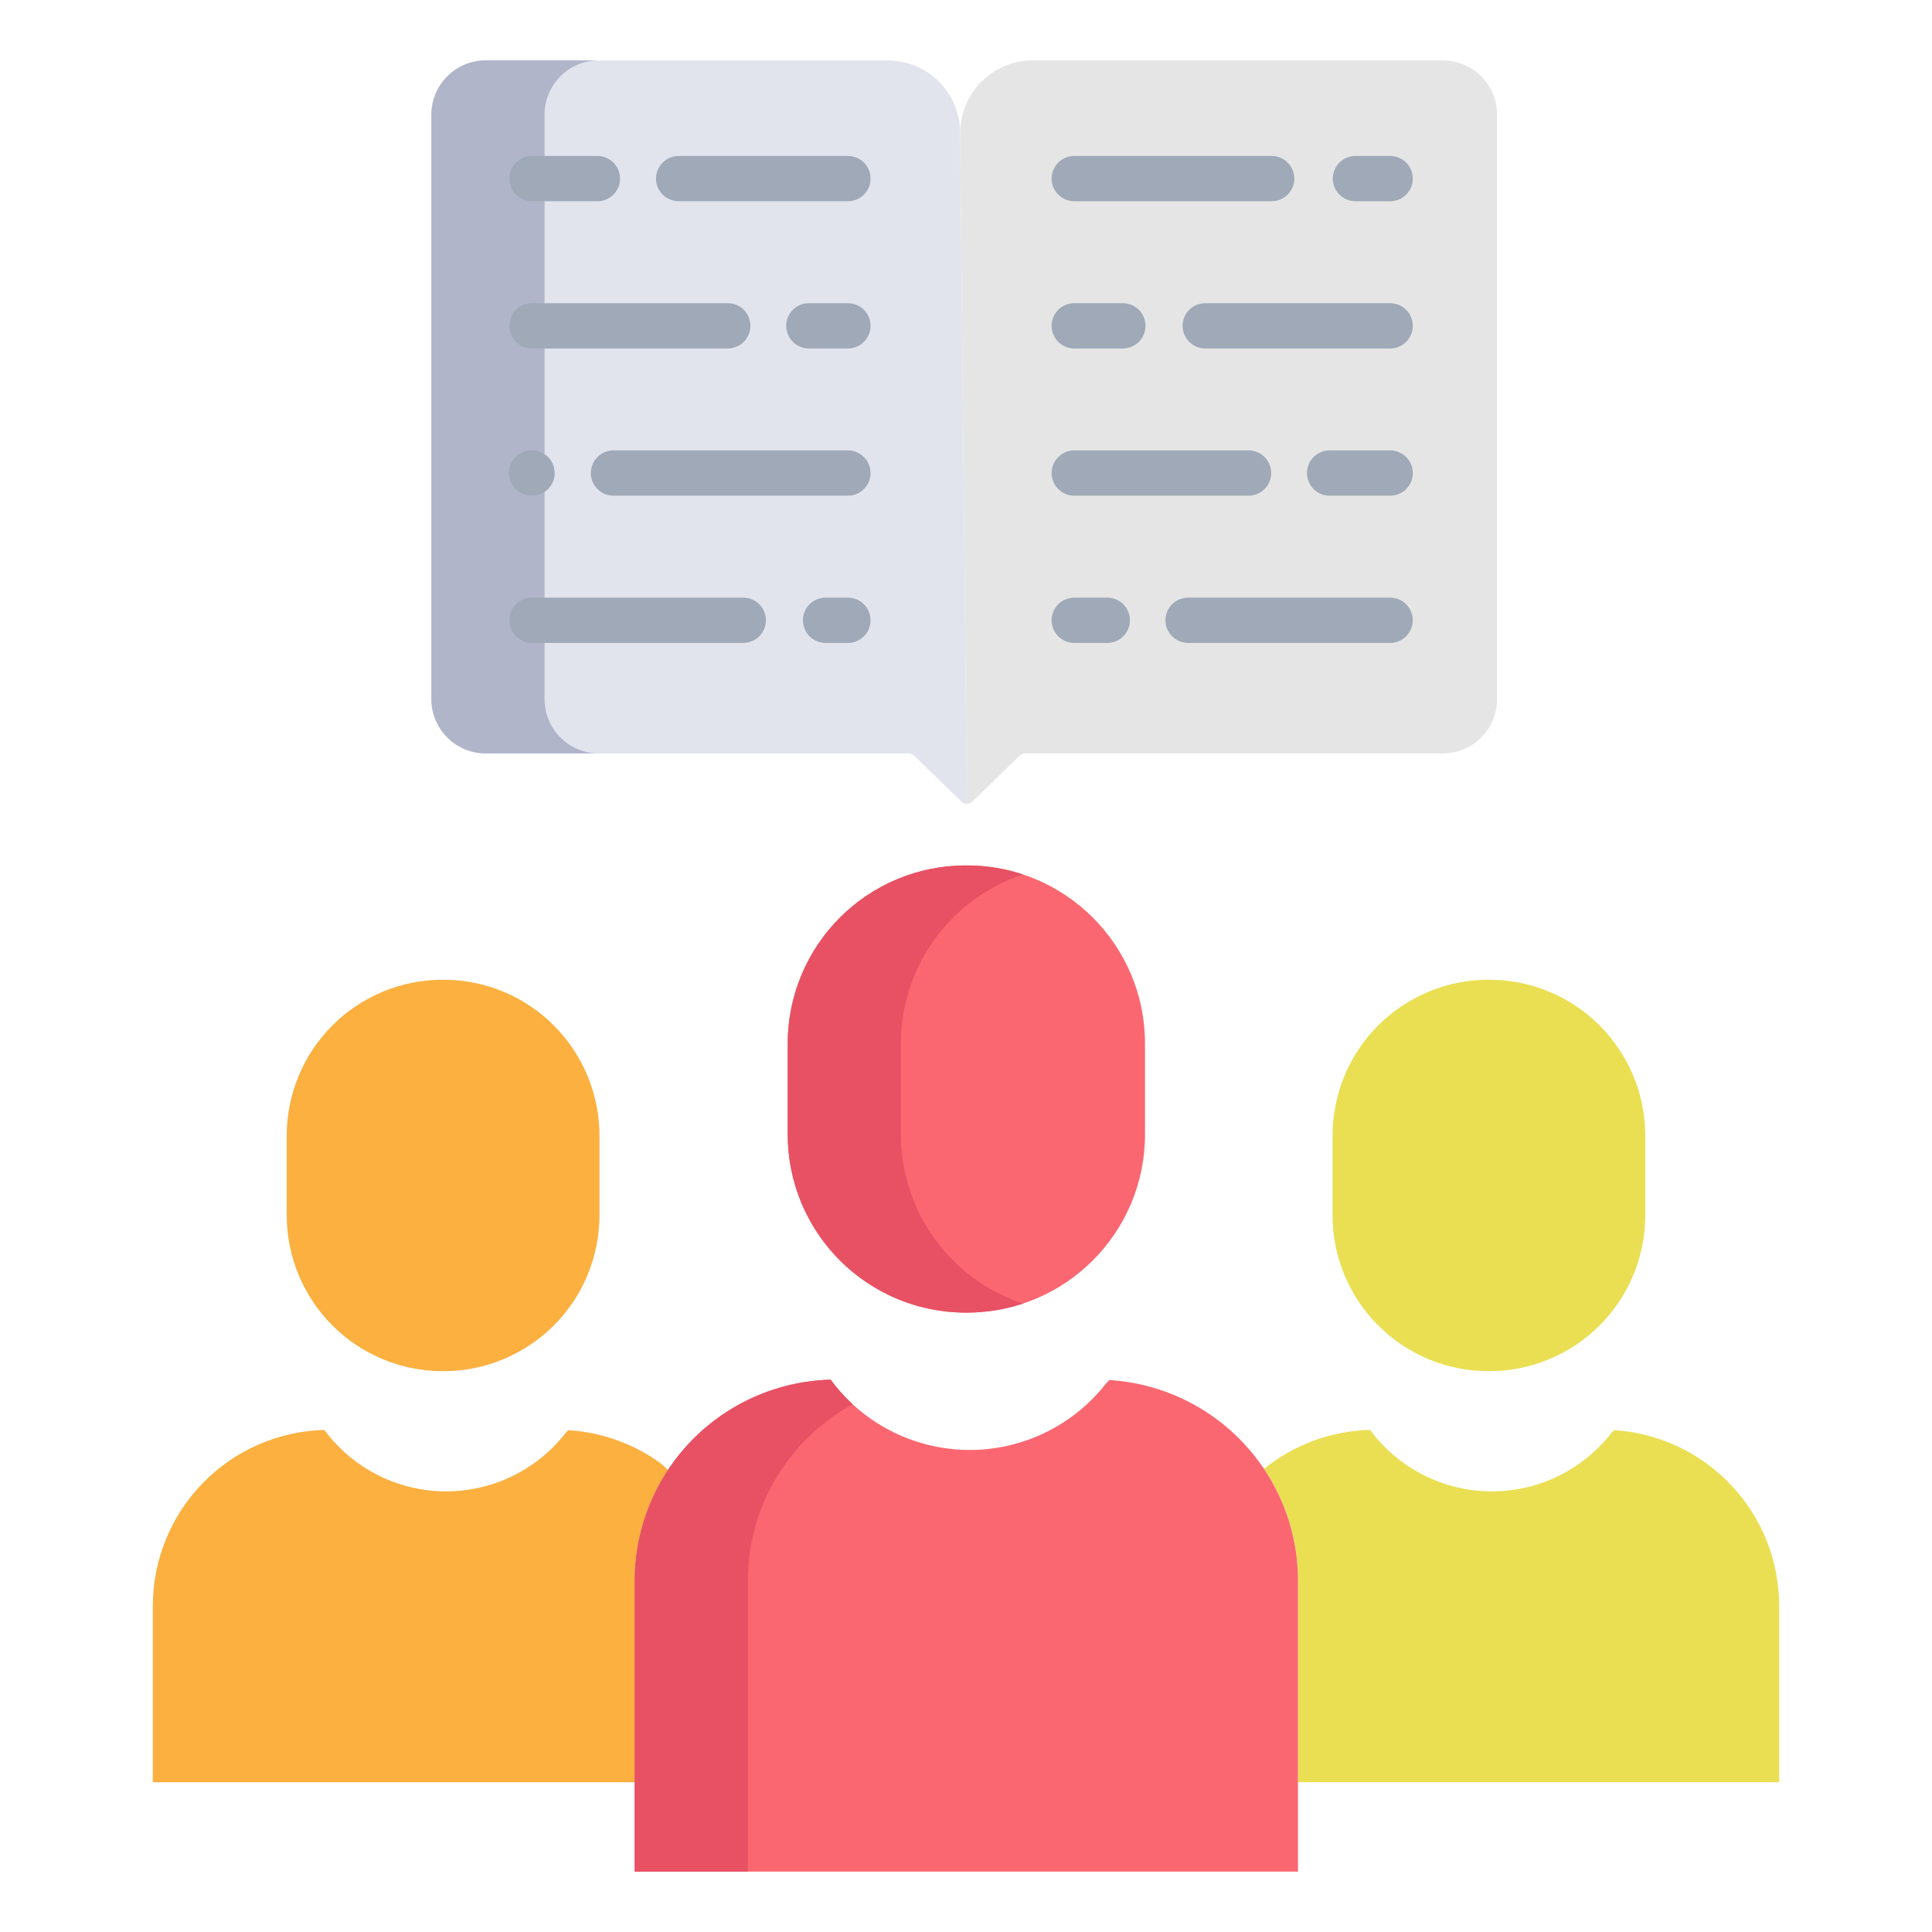 <svg width="32" height="32" viewBox="0 0 32 32" fill="none" xmlns="http://www.w3.org/2000/svg">
<path d="M16.112 13.272C16.086 13.297 16.051 13.311 16.014 13.311L15.903 2.2H15.904C15.904 2.042 15.936 1.886 15.996 1.74C16.057 1.595 16.145 1.462 16.257 1.351C16.369 1.24 16.501 1.151 16.647 1.091C16.793 1.031 16.949 1 17.107 1H23.898C24.136 1 24.364 1.095 24.533 1.263C24.701 1.431 24.796 1.659 24.796 1.898V11.581C24.796 11.819 24.701 12.048 24.533 12.216C24.364 12.384 24.136 12.479 23.898 12.479H16.984C16.947 12.479 16.913 12.493 16.887 12.518L16.112 13.272Z" fill="#E5E5E5"/>
<path d="M10.948 24.241L11.065 24.346C10.704 24.891 10.511 25.531 10.512 26.185V29.519H2.531V26.601C2.531 25.84 2.828 25.11 3.358 24.565C3.889 24.02 4.612 23.704 5.372 23.684C5.599 23.991 5.893 24.242 6.232 24.419C6.571 24.595 6.945 24.692 7.327 24.701C7.709 24.71 8.088 24.633 8.436 24.473C8.783 24.314 9.089 24.077 9.331 23.781C9.355 23.748 9.382 23.716 9.412 23.688C9.967 23.722 10.5 23.914 10.948 24.241V24.241Z" fill="#FBB040"/>
<path d="M9.929 18.81V20.128C9.929 20.467 9.862 20.803 9.732 21.116C9.603 21.43 9.412 21.714 9.173 21.954C8.933 22.194 8.648 22.384 8.334 22.514C8.021 22.644 7.685 22.711 7.346 22.711H7.332C6.993 22.711 6.657 22.644 6.344 22.514C6.03 22.384 5.745 22.194 5.506 21.954C5.266 21.714 5.075 21.43 4.946 21.116C4.816 20.803 4.749 20.467 4.749 20.128V18.81C4.749 18.471 4.816 18.135 4.946 17.822C5.076 17.508 5.266 17.224 5.506 16.984C5.746 16.744 6.03 16.554 6.344 16.424C6.657 16.294 6.993 16.227 7.332 16.228H7.346C7.685 16.227 8.021 16.294 8.334 16.424C8.648 16.554 8.932 16.744 9.172 16.984C9.412 17.224 9.602 17.508 9.732 17.822C9.862 18.135 9.929 18.471 9.929 18.81Z" fill="#FBB040"/>
<path d="M29.469 26.601V29.519H21.499V26.185C21.5 25.524 21.304 24.878 20.936 24.33C21.434 23.926 22.052 23.699 22.693 23.684C22.92 23.991 23.214 24.242 23.553 24.419C23.892 24.595 24.267 24.692 24.649 24.701C25.031 24.71 25.41 24.633 25.757 24.473C26.104 24.314 26.41 24.077 26.652 23.781C26.676 23.748 26.704 23.716 26.734 23.688C27.475 23.734 28.17 24.061 28.678 24.603C29.186 25.144 29.469 25.858 29.469 26.601V26.601Z" fill="#EADF53"/>
<path d="M27.251 18.81V20.128C27.251 20.467 27.184 20.803 27.054 21.116C26.924 21.43 26.734 21.714 26.494 21.954C26.254 22.194 25.97 22.384 25.656 22.514C25.343 22.644 25.007 22.711 24.668 22.711H24.654C24.315 22.711 23.979 22.644 23.665 22.514C23.352 22.384 23.067 22.194 22.827 21.954C22.587 21.714 22.397 21.43 22.267 21.116C22.137 20.803 22.071 20.467 22.071 20.128V18.81C22.071 18.471 22.138 18.135 22.267 17.822C22.397 17.508 22.588 17.224 22.828 16.984C23.067 16.744 23.352 16.554 23.666 16.424C23.979 16.294 24.315 16.227 24.654 16.228H24.668C25.007 16.227 25.343 16.294 25.656 16.424C25.97 16.554 26.254 16.744 26.494 16.984C26.734 17.224 26.924 17.508 27.054 17.822C27.184 18.135 27.251 18.471 27.251 18.81Z" fill="#EADF53"/>
<path d="M16.014 14.334H15.998C14.368 14.334 13.047 15.655 13.047 17.285V18.789C13.047 20.419 14.368 21.741 15.998 21.741H16.014C17.644 21.741 18.965 20.419 18.965 18.789V17.285C18.965 15.655 17.644 14.334 16.014 14.334Z" fill="#FB6771"/>
<path d="M20.936 24.33C21.304 24.879 21.5 25.524 21.499 26.185V31H10.512V26.185C10.512 25.316 10.851 24.481 11.457 23.859C12.064 23.236 12.889 22.875 13.758 22.852C14.017 23.204 14.353 23.491 14.74 23.692C15.128 23.894 15.556 24.004 15.992 24.015C16.428 24.026 16.861 23.936 17.258 23.754C17.654 23.572 18.004 23.302 18.28 22.964C18.308 22.926 18.34 22.89 18.374 22.858C18.886 22.889 19.383 23.039 19.827 23.294C20.272 23.549 20.651 23.904 20.936 24.33V24.33Z" fill="#FB6771"/>
<path d="M16.015 13.296L15.903 2.2C15.903 1.881 15.776 1.576 15.551 1.351C15.326 1.126 15.02 1 14.701 1H8.043C7.805 1 7.577 1.095 7.409 1.263C7.24 1.431 7.145 1.659 7.145 1.897V11.581C7.145 11.819 7.24 12.048 7.409 12.216C7.577 12.384 7.805 12.479 8.043 12.479H15.046C15.071 12.479 15.095 12.486 15.116 12.498C15.126 12.504 15.135 12.51 15.143 12.518L15.918 13.272C15.926 13.28 15.935 13.286 15.945 13.292C15.966 13.304 15.99 13.311 16.015 13.311L16.015 13.296Z" fill="#E2E4ED"/>
<path d="M9.02 11.581V1.898C9.02 1.659 9.115 1.431 9.284 1.263C9.452 1.095 9.68 1 9.918 1H8.043C7.805 1 7.577 1.095 7.409 1.263C7.24 1.431 7.145 1.659 7.145 1.897V11.581C7.145 11.819 7.24 12.048 7.409 12.216C7.577 12.384 7.805 12.479 8.043 12.479H9.918C9.68 12.479 9.452 12.384 9.284 12.216C9.115 12.048 9.02 11.819 9.02 11.581V11.581Z" fill="#B0B5CA"/>
<path d="M14.922 18.79V17.285C14.922 16.665 15.117 16.061 15.48 15.558C15.843 15.055 16.355 14.679 16.944 14.484C16.644 14.384 16.33 14.334 16.014 14.334H15.999C15.611 14.334 15.227 14.41 14.869 14.559C14.511 14.707 14.186 14.924 13.912 15.198C13.638 15.473 13.42 15.798 13.272 16.156C13.124 16.514 13.047 16.898 13.047 17.285V18.79C13.047 19.178 13.124 19.561 13.272 19.92C13.42 20.278 13.638 20.603 13.912 20.877C14.186 21.151 14.511 21.368 14.869 21.517C15.227 21.665 15.611 21.741 15.999 21.741H16.014C16.33 21.741 16.644 21.69 16.944 21.591C16.355 21.396 15.843 21.02 15.48 20.517C15.117 20.014 14.922 19.41 14.922 18.79V18.79Z" fill="#E75163"/>
<path d="M13.758 22.852C12.889 22.875 12.064 23.236 11.457 23.859C10.851 24.481 10.512 25.316 10.512 26.185V31H12.387V26.185C12.386 25.531 12.578 24.891 12.94 24.346C13.24 23.893 13.646 23.521 14.122 23.26C13.988 23.136 13.866 22.999 13.758 22.852Z" fill="#E75163"/>
<path d="M14.044 3.333H11.241C11.141 3.333 11.046 3.293 10.976 3.223C10.905 3.153 10.866 3.057 10.866 2.958C10.866 2.859 10.905 2.763 10.976 2.693C11.046 2.623 11.141 2.583 11.241 2.583H14.044C14.144 2.583 14.239 2.623 14.31 2.693C14.38 2.763 14.419 2.859 14.419 2.958C14.419 3.057 14.38 3.153 14.31 3.223C14.239 3.293 14.144 3.333 14.044 3.333Z" fill="#9FA9B7"/>
<path d="M9.895 3.333H8.812C8.713 3.333 8.618 3.293 8.547 3.223C8.477 3.153 8.438 3.057 8.438 2.958C8.438 2.859 8.477 2.763 8.547 2.693C8.618 2.623 8.713 2.583 8.812 2.583H9.895C9.994 2.583 10.09 2.623 10.16 2.693C10.23 2.763 10.27 2.859 10.27 2.958C10.27 3.057 10.23 3.153 10.16 3.223C10.09 3.293 9.994 3.333 9.895 3.333H9.895Z" fill="#9FA9B7"/>
<path d="M14.044 5.772H13.397C13.298 5.772 13.202 5.732 13.132 5.662C13.062 5.591 13.022 5.496 13.022 5.397C13.022 5.297 13.062 5.202 13.132 5.131C13.202 5.061 13.298 5.022 13.397 5.022H14.044C14.144 5.022 14.239 5.061 14.31 5.131C14.38 5.202 14.419 5.297 14.419 5.397C14.419 5.496 14.38 5.591 14.31 5.662C14.239 5.732 14.144 5.772 14.044 5.772Z" fill="#9FA9B7"/>
<path d="M12.053 5.772H8.812C8.713 5.772 8.618 5.732 8.547 5.662C8.477 5.591 8.438 5.496 8.438 5.397C8.438 5.297 8.477 5.202 8.547 5.131C8.618 5.061 8.713 5.022 8.812 5.022H12.054C12.153 5.022 12.248 5.061 12.319 5.131C12.389 5.202 12.429 5.297 12.429 5.397C12.429 5.496 12.389 5.591 12.319 5.662C12.248 5.732 12.153 5.772 12.054 5.772H12.053Z" fill="#9FA9B7"/>
<path d="M14.044 8.21H10.161C10.061 8.21 9.966 8.171 9.896 8.1C9.825 8.03 9.786 7.934 9.786 7.835C9.786 7.736 9.825 7.64 9.896 7.57C9.966 7.5 10.061 7.46 10.161 7.46H14.044C14.144 7.46 14.239 7.5 14.309 7.57C14.38 7.64 14.419 7.736 14.419 7.835C14.419 7.934 14.38 8.03 14.309 8.1C14.239 8.171 14.144 8.21 14.044 8.21Z" fill="#9FA9B7"/>
<path d="M8.812 8.21H8.804C8.705 8.21 8.61 8.171 8.539 8.1C8.469 8.03 8.429 7.934 8.429 7.835C8.429 7.736 8.469 7.64 8.539 7.57C8.61 7.5 8.705 7.46 8.804 7.46H8.812C8.912 7.46 9.007 7.5 9.078 7.57C9.148 7.64 9.187 7.736 9.187 7.835C9.187 7.934 9.148 8.03 9.078 8.1C9.007 8.171 8.912 8.21 8.812 8.21Z" fill="#9FA9B7"/>
<path d="M14.044 10.649H13.674C13.574 10.649 13.479 10.609 13.408 10.539C13.338 10.468 13.299 10.373 13.299 10.274C13.299 10.174 13.338 10.079 13.408 10.008C13.479 9.938 13.574 9.899 13.674 9.899H14.044C14.144 9.899 14.239 9.938 14.309 10.008C14.38 10.079 14.419 10.174 14.419 10.274C14.419 10.373 14.38 10.468 14.309 10.539C14.239 10.609 14.144 10.649 14.044 10.649Z" fill="#9FA9B7"/>
<path d="M12.311 10.649H8.812C8.713 10.649 8.618 10.609 8.547 10.539C8.477 10.468 8.438 10.373 8.438 10.274C8.438 10.174 8.477 10.079 8.547 10.008C8.618 9.938 8.713 9.899 8.812 9.899H12.311C12.41 9.899 12.505 9.938 12.576 10.008C12.646 10.079 12.686 10.174 12.686 10.274C12.686 10.373 12.646 10.468 12.576 10.539C12.505 10.609 12.41 10.649 12.311 10.649Z" fill="#9FA9B7"/>
<path d="M23.025 3.333H22.45C22.351 3.333 22.256 3.293 22.185 3.223C22.115 3.153 22.075 3.057 22.075 2.958C22.075 2.859 22.115 2.763 22.185 2.693C22.256 2.623 22.351 2.583 22.45 2.583H23.025C23.125 2.583 23.22 2.623 23.291 2.693C23.361 2.763 23.4 2.859 23.4 2.958C23.4 3.057 23.361 3.153 23.291 3.223C23.22 3.293 23.125 3.333 23.025 3.333Z" fill="#9FA9B7"/>
<path d="M21.062 3.333H17.793C17.694 3.333 17.598 3.293 17.528 3.223C17.458 3.153 17.418 3.057 17.418 2.958C17.418 2.859 17.458 2.763 17.528 2.693C17.598 2.623 17.694 2.583 17.793 2.583H21.062C21.162 2.583 21.257 2.623 21.328 2.693C21.398 2.763 21.438 2.859 21.438 2.958C21.438 3.057 21.398 3.153 21.328 3.223C21.257 3.293 21.162 3.333 21.062 3.333Z" fill="#9FA9B7"/>
<path d="M23.025 5.772H19.963C19.863 5.772 19.768 5.732 19.698 5.662C19.627 5.591 19.588 5.496 19.588 5.397C19.588 5.297 19.627 5.202 19.698 5.131C19.768 5.061 19.863 5.022 19.963 5.022H23.025C23.125 5.022 23.22 5.061 23.29 5.131C23.361 5.202 23.4 5.297 23.4 5.397C23.4 5.496 23.361 5.591 23.29 5.662C23.22 5.732 23.125 5.772 23.025 5.772Z" fill="#9FA9B7"/>
<path d="M18.598 5.772H17.793C17.694 5.772 17.598 5.732 17.528 5.662C17.458 5.591 17.418 5.496 17.418 5.397C17.418 5.297 17.458 5.202 17.528 5.131C17.598 5.061 17.694 5.022 17.793 5.022H18.598C18.697 5.022 18.792 5.061 18.863 5.131C18.933 5.202 18.973 5.297 18.973 5.397C18.973 5.496 18.933 5.591 18.863 5.662C18.792 5.732 18.697 5.772 18.598 5.772Z" fill="#9FA9B7"/>
<path d="M23.026 8.21H22.023C21.923 8.21 21.828 8.171 21.757 8.1C21.687 8.03 21.648 7.934 21.648 7.835C21.648 7.736 21.687 7.64 21.757 7.57C21.828 7.5 21.923 7.46 22.023 7.46H23.026C23.125 7.46 23.22 7.5 23.291 7.57C23.361 7.64 23.401 7.736 23.401 7.835C23.401 7.934 23.361 8.03 23.291 8.1C23.22 8.171 23.125 8.21 23.026 8.21Z" fill="#9FA9B7"/>
<path d="M20.68 8.21H17.793C17.694 8.21 17.598 8.171 17.528 8.1C17.458 8.03 17.418 7.934 17.418 7.835C17.418 7.736 17.458 7.64 17.528 7.57C17.598 7.5 17.694 7.46 17.793 7.46H20.68C20.779 7.46 20.874 7.5 20.945 7.57C21.015 7.64 21.055 7.736 21.055 7.835C21.055 7.934 21.015 8.03 20.945 8.1C20.874 8.171 20.779 8.21 20.68 8.21Z" fill="#9FA9B7"/>
<path d="M23.025 10.649H19.679C19.579 10.649 19.484 10.609 19.414 10.539C19.343 10.468 19.304 10.373 19.304 10.274C19.304 10.174 19.343 10.079 19.414 10.008C19.484 9.938 19.579 9.899 19.679 9.899H23.025C23.125 9.899 23.22 9.938 23.29 10.008C23.361 10.079 23.4 10.174 23.4 10.274C23.4 10.373 23.361 10.468 23.29 10.539C23.22 10.609 23.125 10.649 23.025 10.649Z" fill="#9FA9B7"/>
<path d="M18.34 10.649H17.793C17.694 10.649 17.598 10.609 17.528 10.539C17.458 10.468 17.418 10.373 17.418 10.274C17.418 10.174 17.458 10.079 17.528 10.008C17.598 9.938 17.694 9.899 17.793 9.899H18.34C18.439 9.899 18.535 9.938 18.605 10.008C18.675 10.079 18.715 10.174 18.715 10.274C18.715 10.373 18.675 10.468 18.605 10.539C18.535 10.609 18.439 10.649 18.34 10.649Z" fill="#9FA9B7"/>
</svg>
